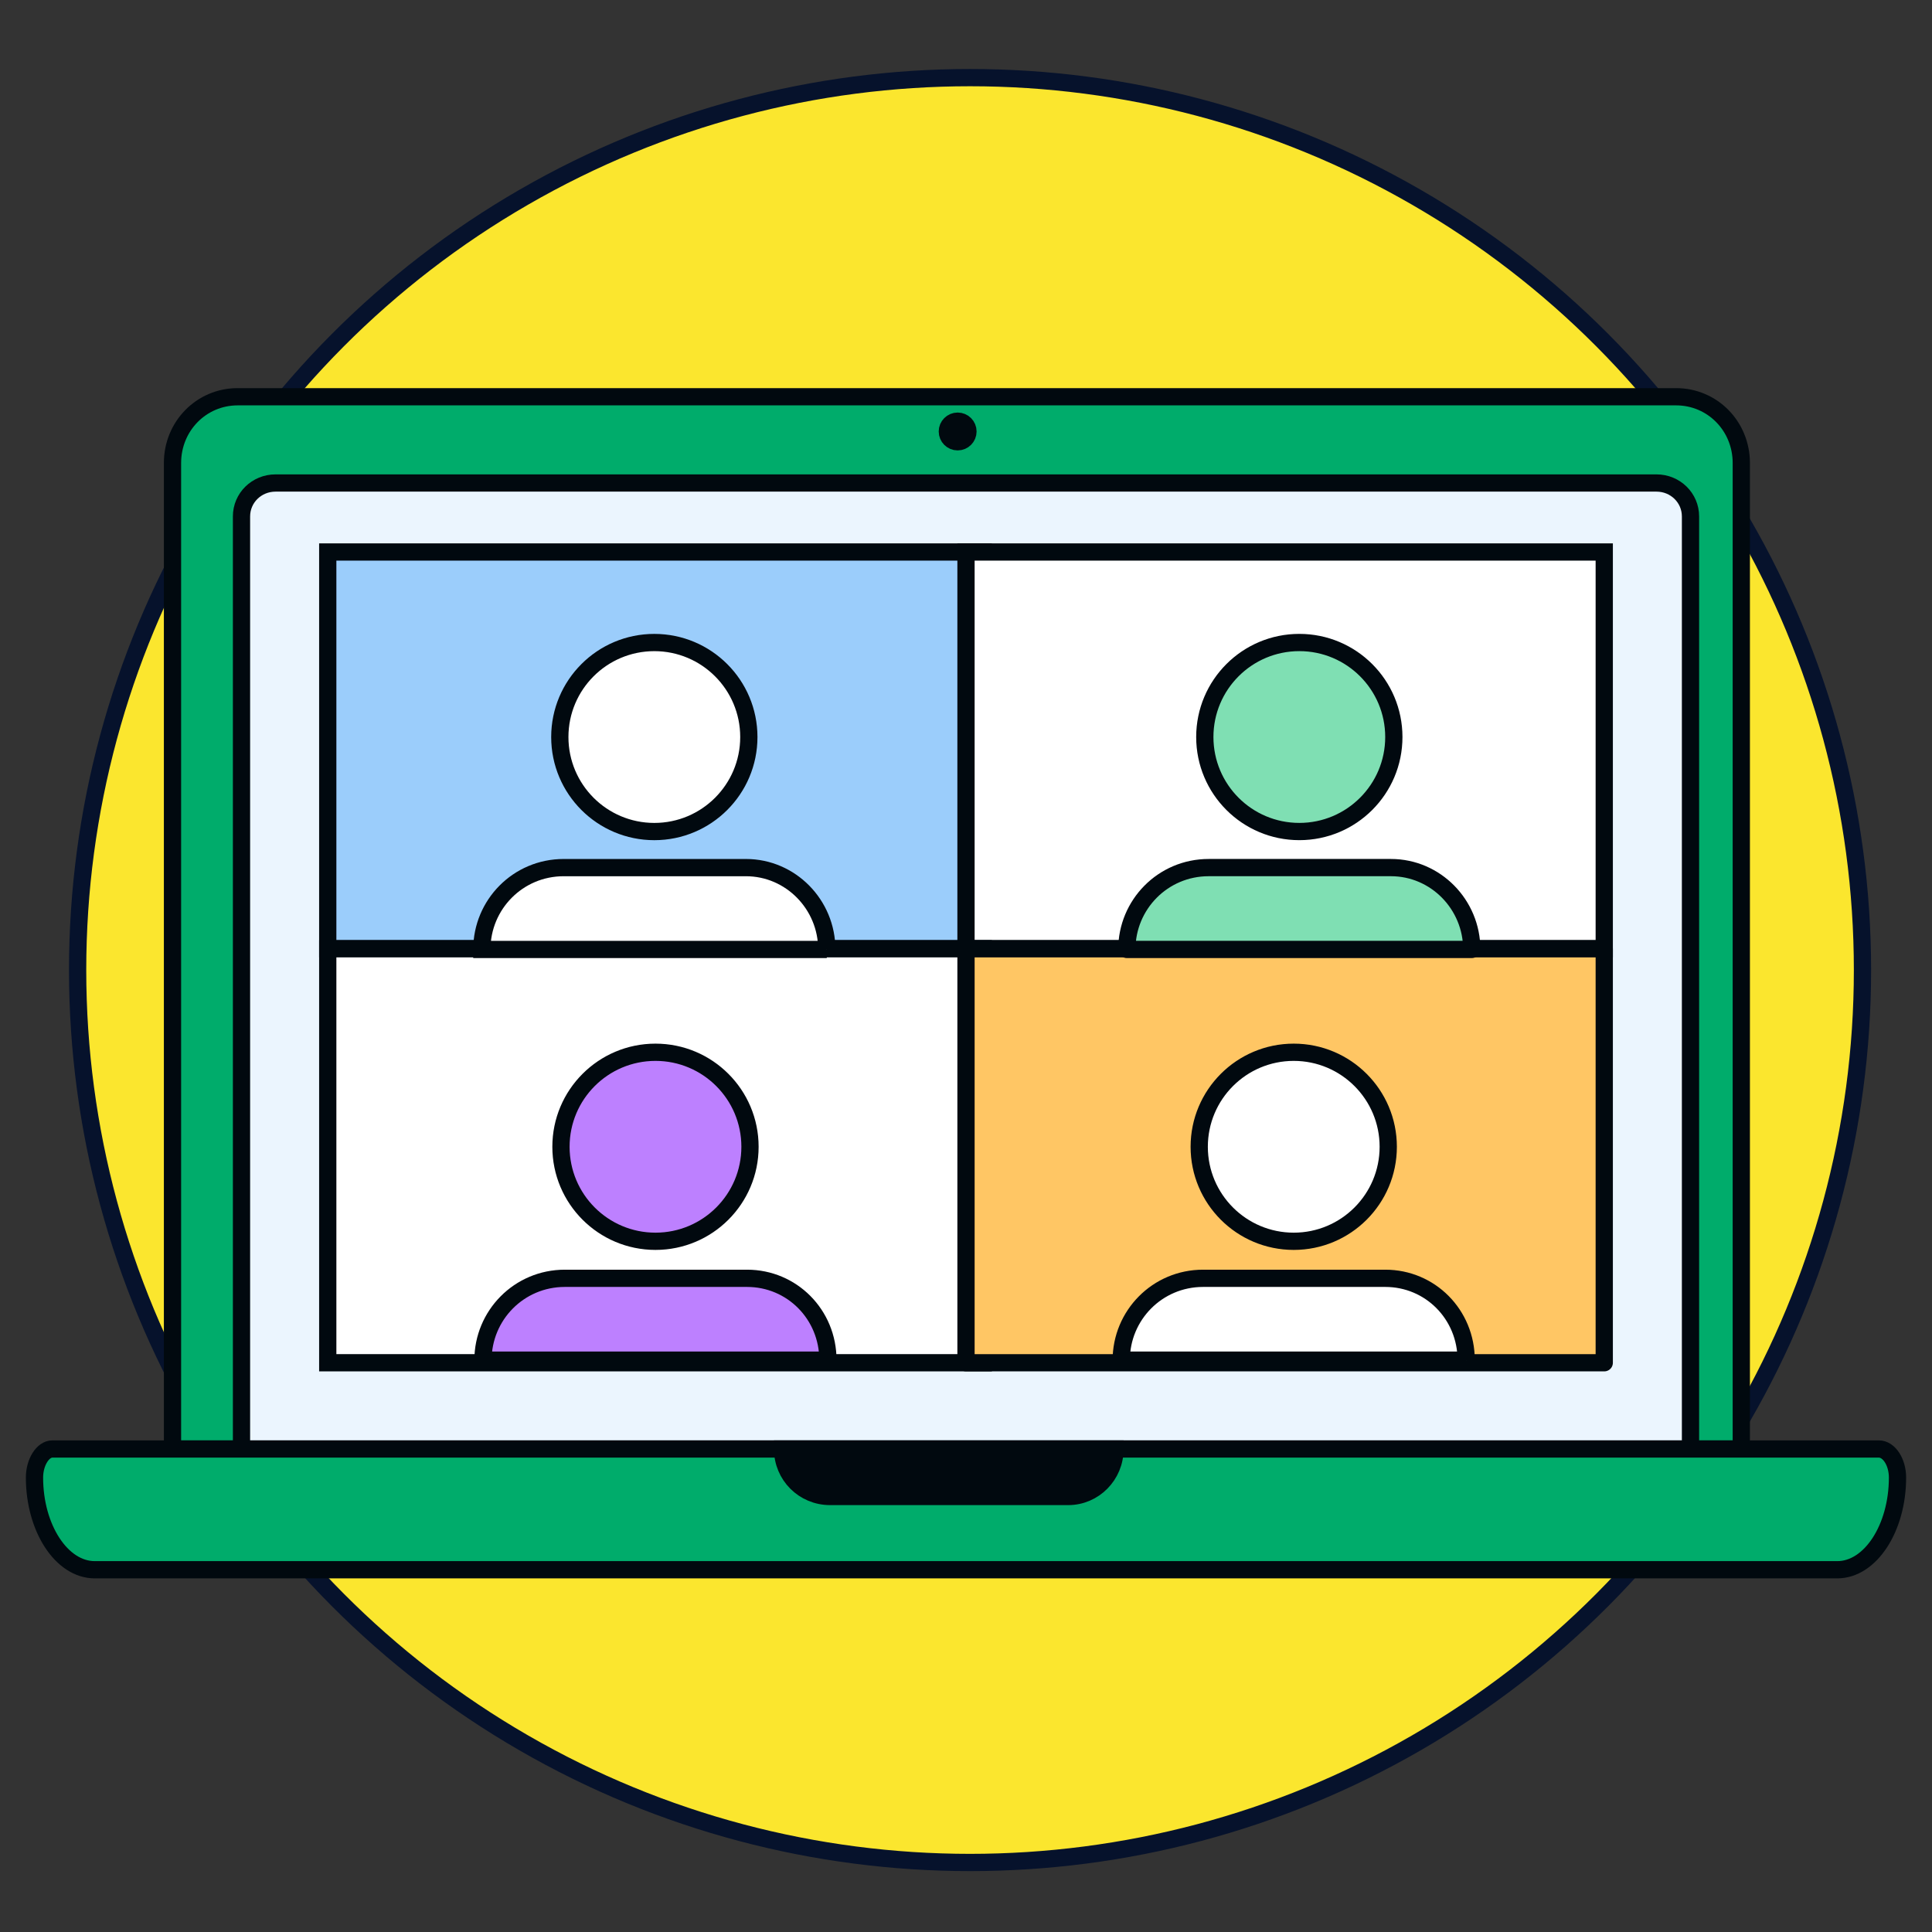 <svg fill="none" height="112" viewBox="0 0 112 112" width="112" xmlns="http://www.w3.org/2000/svg"><rect x="0" y="0" width="112" height="112" fill="#333333" stroke="none"/><circle cx="56.235" cy="56.235" fill="#fbe62e" r="51.735" stroke="#06122c"/><path d="m101 84h-91v-57.157c0-2.141 1.674-3.843 3.78-3.843h83.385c2.106 0 3.78 1.702 3.78 3.843v57.157z" fill="#00ac6b" stroke="#01090f" stroke-linecap="round" stroke-linejoin="round"/><path d="m14 84v-54.062c0-1.077.878-1.938 1.975-1.938h80.05c1.097 0 1.975.862 1.975 1.938v54.062z" fill="#ebf5fe" stroke="#01090f" stroke-linecap="round" stroke-linejoin="round"/><path d="m55.514 25.611c.33 0 .598-.268.598-.598 0-.331-.268-.598-.598-.598-.331 0-.598.268-.598.598 0 .33.268.598.598.598z" fill="#01090f"/><g stroke="#01090f"><path d="m3.032 84h105.887c.589 0 1.081.753 1.081 1.656 0 2.936-1.573 5.344-3.49 5.344h-101.02c-1.917 0-3.49-2.409-3.49-5.344 0-.903.492-1.656 1.032-1.656z" fill="#00ac6b" stroke-linecap="round" stroke-linejoin="round"/><path d="m57 32h-38v23h38z" fill="#9bcdfb" stroke-miterlimit="10"/><path d="m93 32h-37v23h37z" fill="#fff" stroke-miterlimit="10"/><path d="m57 55h-38v24h38z" fill="#fff" stroke-miterlimit="10"/><path d="m93 55h-37v24h37z" fill="#ffc664" stroke-linecap="round" stroke-linejoin="round"/><path d="m37.999 71.959c3.026 0 5.479-2.453 5.479-5.479s-2.453-5.479-5.479-5.479-5.479 2.453-5.479 5.479 2.453 5.479 5.479 5.479z" fill="#bd80ff" stroke-linecap="round" stroke-linejoin="round"/><path d="m47.996 78.85h-19.997c0-2.598 2.09-4.745 4.745-4.745h10.563c2.599 0 4.689 2.09 4.689 4.745z" fill="#bd80ff" stroke-linecap="round" stroke-linejoin="round"/><path d="m37.932 48.206c3.026 0 5.479-2.453 5.479-5.479s-2.453-5.479-5.479-5.479-5.479 2.453-5.479 5.479 2.453 5.479 5.479 5.479z" fill="#fff" stroke-miterlimit="10"/><path d="m47.93 55.041h-19.997c0-2.598 2.09-4.745 4.745-4.745h10.563c2.599 0 4.689 2.147 4.689 4.745z" fill="#fff" stroke-miterlimit="10"/><path d="m75.323 48.205c3.026 0 5.479-2.453 5.479-5.479s-2.453-5.479-5.479-5.479-5.479 2.453-5.479 5.479 2.453 5.479 5.479 5.479z" fill="#7fdfb3" stroke-linecap="round" stroke-linejoin="round"/><path d="m85.321 55.04h-19.997c0-2.598 2.09-4.745 4.745-4.745h10.563c2.598 0 4.688 2.147 4.688 4.745z" fill="#7fdfb3" stroke-linecap="round" stroke-linejoin="round"/><path d="m74.999 71.959c3.026 0 5.479-2.453 5.479-5.479s-2.453-5.479-5.479-5.479-5.479 2.453-5.479 5.479 2.453 5.479 5.479 5.479z" fill="#fff" stroke-miterlimit="10"/><path d="m84.996 78.85h-19.997c0-2.598 2.09-4.745 4.745-4.745h10.563c2.599 0 4.689 2.09 4.689 4.745z" fill="#fff" stroke-miterlimit="10"/><path d="m55.516 25.611c.331 0 .598-.268.598-.598 0-.331-.268-.598-.598-.598-.33 0-.598.268-.598.598 0 .33.268.598.598.598z" stroke-miterlimit="10"/><path d="m61.928 86.753h-13.808c-1.529 0-2.753-1.224-2.753-2.753h19.27c0 1.529-1.224 2.753-2.709 2.753z" fill="#01090f" stroke-miterlimit="10"/></g></svg>